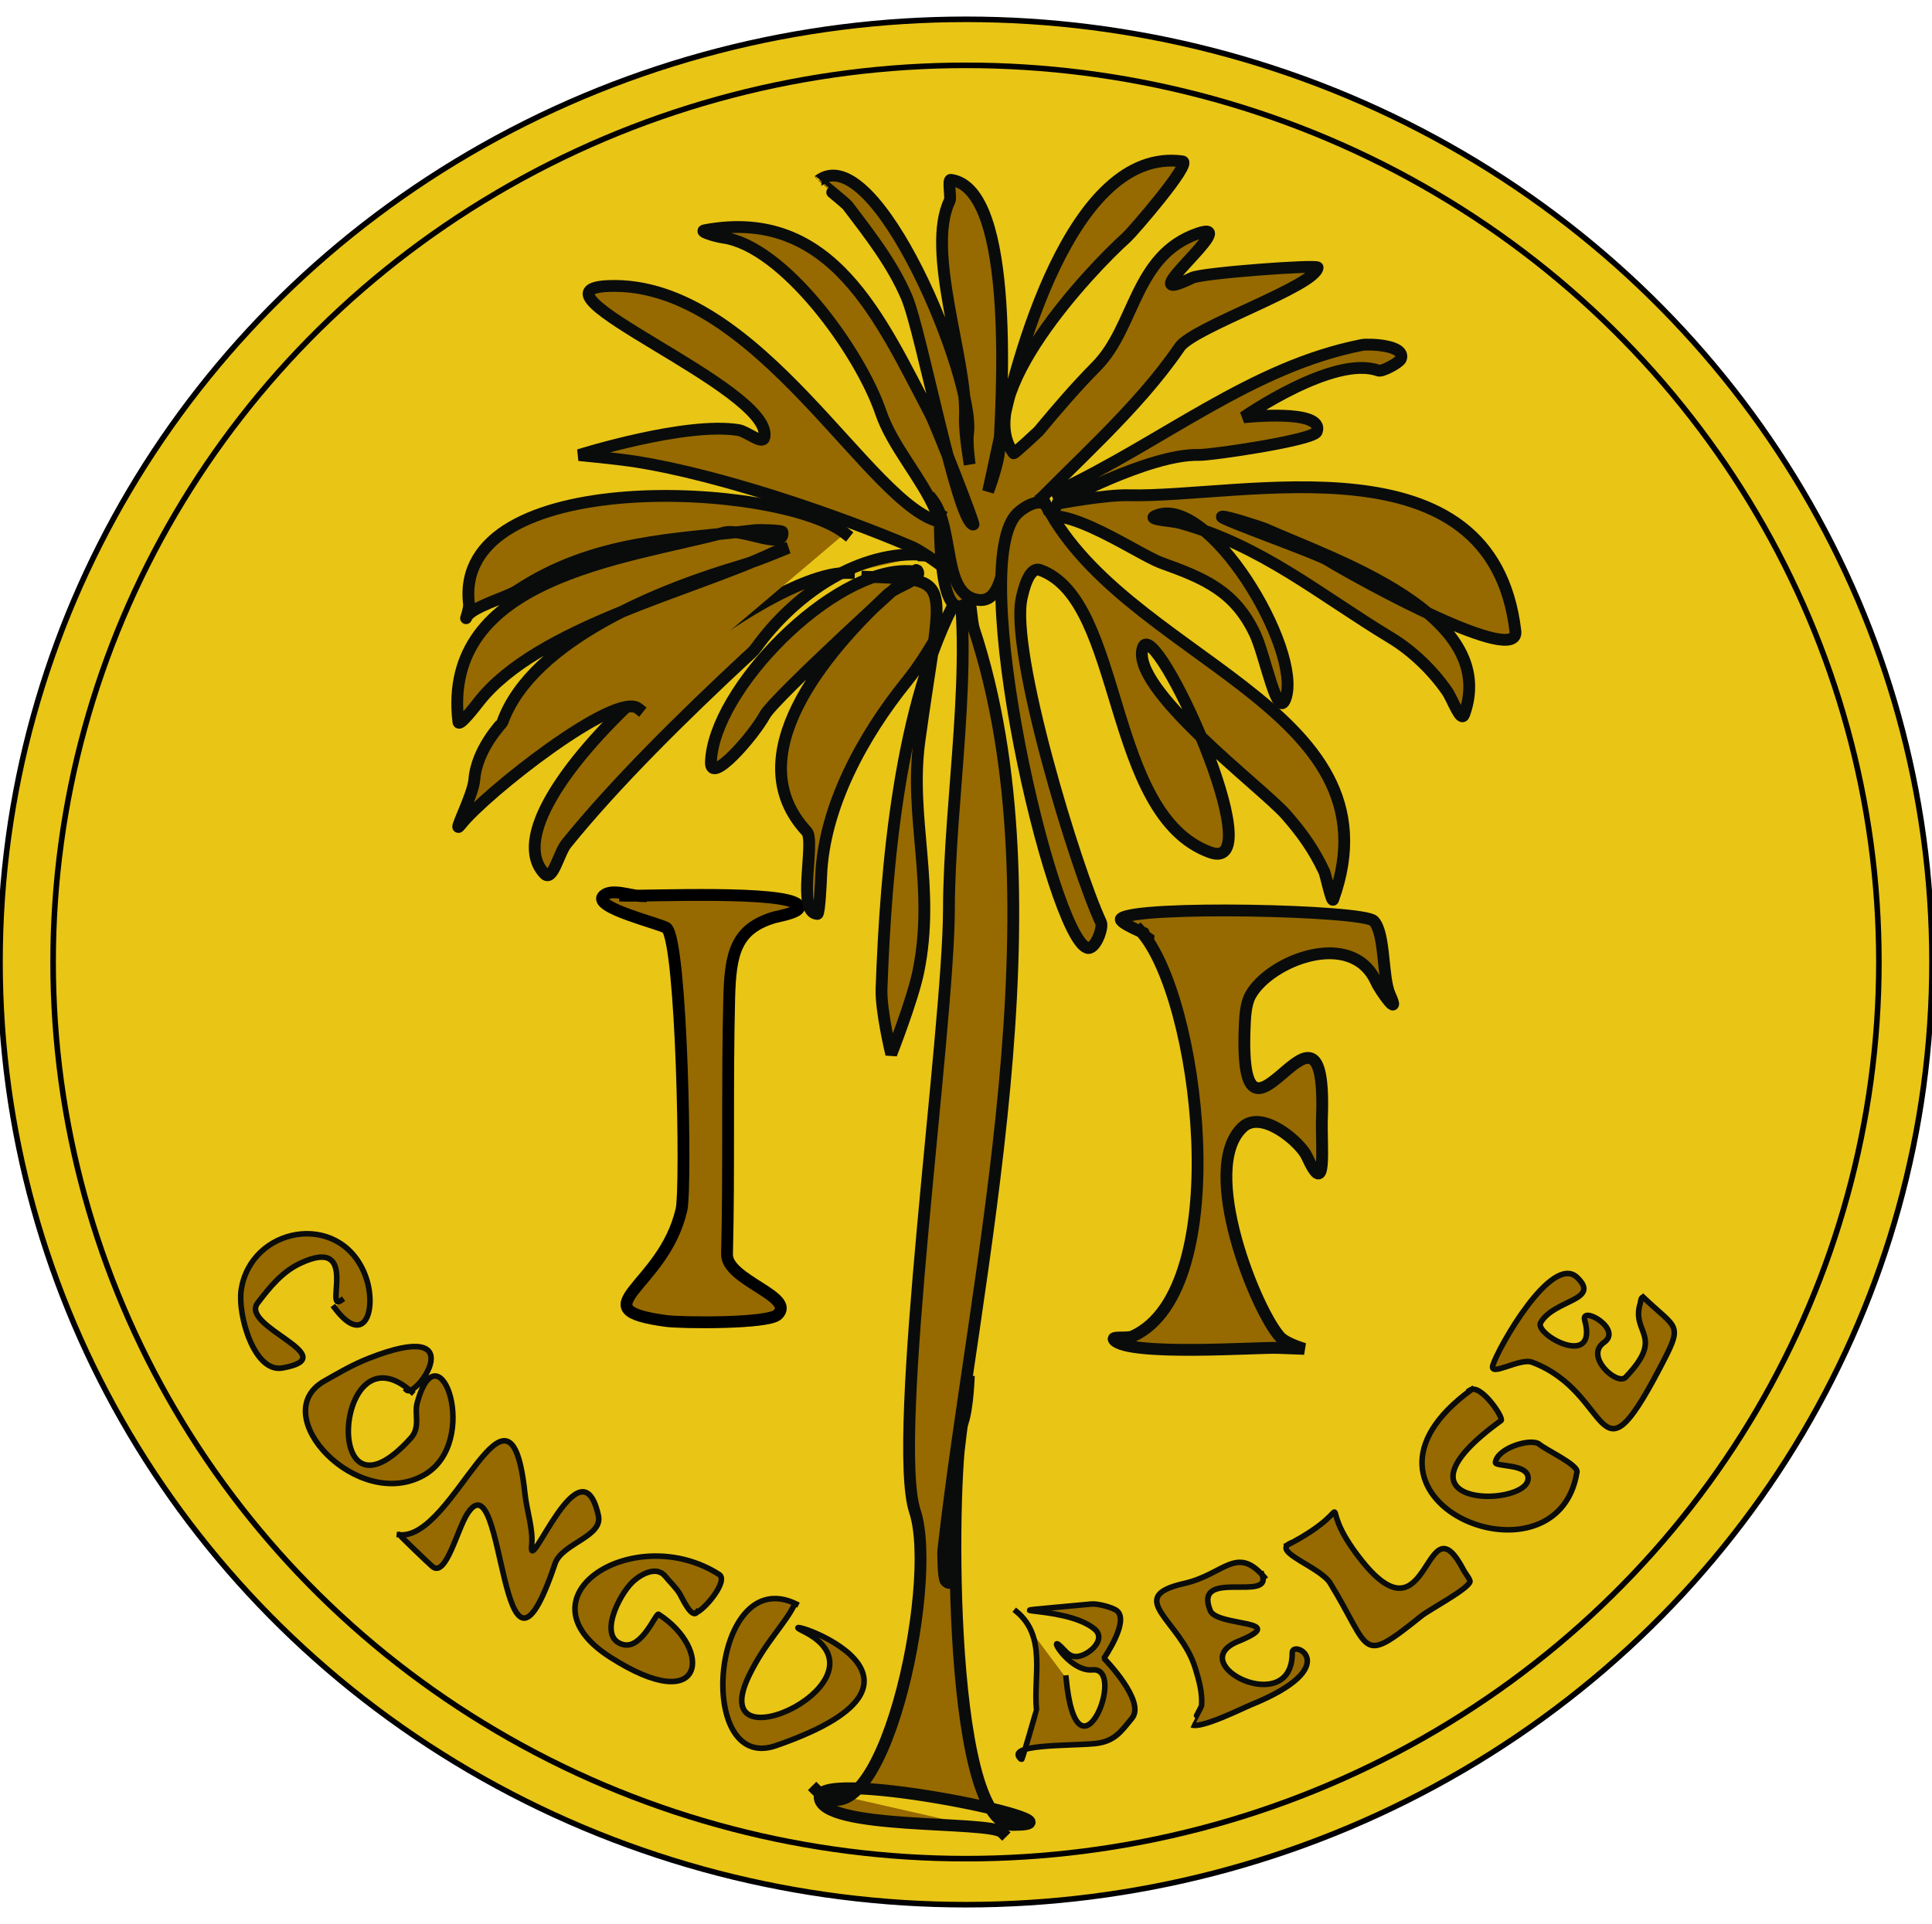 <svg xmlns="http://www.w3.org/2000/svg" width="375pt" height="373.5pt" viewBox="0 0 375 373.5"><ellipse id="shape0" transform="translate(0, 3.75)" rx="187.5" ry="183" cx="187.5" cy="183" fill="#e9c516" fill-rule="evenodd" stroke="#000" stroke-width="1.08" stroke-linecap="square" stroke-linejoin="bevel"/><path id="shape1" transform="translate(116.847, 173.233)" fill="#966a00" fill-rule="evenodd" stroke="#000" stroke-width="2.295" stroke-linecap="square" stroke-linejoin="bevel" d="M4.511 0.641C9.305 0.762 35.365 -0.42 38.069 2.422C39.374 3.795 34.229 4.606 33.307 4.888C26 7.122 24.91 11.777 24.691 20.533C24.275 37.117 24.68 53.787 24.268 70.221C24.14 75.325 37.776 78.463 34.077 81.981C32.201 83.766 15.357 83.601 12.428 83.201C-4.85 80.842 11.968 76.886 15.439 61.541C16.404 57.274 15.535 10.063 12.577 6.953C11.851 6.19 -2.139 2.955 0.281 0.653C1.838 -0.828 5.527 0.667 7.564 0.718"/><path id="shape2" transform="translate(216.15, 176.738)" fill="#966a00" fill-rule="evenodd" stroke="#0a0c0b" stroke-width="2.295" stroke-linecap="square" stroke-linejoin="bevel" d="M5.153 3.942C16.555 16.211 23.713 73.573 3.711 82.674C2.601 83.179 -0.698 82.538 0.132 83.431C3.056 86.576 28.005 84.785 31.814 84.924C33.55 84.988 37.022 85.115 37.022 85.115C37.022 85.115 33.517 84.108 32.334 82.835C27.725 77.876 16.409 50.107 25.062 42.066C28.812 38.581 36.273 45.031 37.504 47.737C41.527 56.58 40.242 45.691 40.44 40.3C41.585 9.032 24.289 54.072 25.432 22.883C25.508 20.789 25.608 18.218 26.554 16.488C30.232 9.759 46.215 3.419 50.952 13.831C51.851 15.806 55.791 21.112 53.633 16.37C52.109 13.02 52.768 4.496 50.496 2.052C48.516 -0.079 4.284 -1.031 1.467 1.587C0.66 2.337 6.789 4.734 6.787 4.778"/><path id="shape3" transform="translate(158.445, 101.375)" fill="#966a00" fill-rule="evenodd" stroke="#0a0c0b" stroke-width="2.295" stroke-linecap="square" stroke-linejoin="bevel" d="M0 246.135C12.432 258.621 23.866 206.297 19.144 192.027C14.477 177.925 25.69 98.516 25.741 75.125C25.787 53.955 30.762 26.535 27.027 7.644C26.798 6.486 25.752 -0.001 26.23 1.2653e-07C28.916 0.006 29.803 18.325 30.576 20.661C48.154 73.783 30.808 145.231 24.656 199.519C24.58 200.191 24.665 205.069 25.131 205.537C27.446 207.862 26.446 199.064 26.453 195.783C26.475 185.703 29.608 165.707 29.608 165.707C29.608 165.707 29.407 171.799 28.451 174.648C26.125 181.575 24.959 252.856 38.199 252.885C55.013 252.922 0.66 241.624 0.648 247.437C0.633 254.04 33.713 251.965 36.081 254.344"/><path id="shape4" transform="translate(137.989, 110.601)" fill="#966a00" fill-rule="evenodd" stroke="#0a0c0b" stroke-width="2.295" stroke-linecap="square" stroke-linejoin="bevel" d="M38.365 0.258C23.583 -0.272 0.51 23.174 0.002 37.324C-0.164 41.961 8.265 32.241 10.488 28.168C12.235 24.965 39.698 -0.254 39.937 0.002C41.619 1.809 36.103 3.118 34.296 4.8C22.232 16.029 5.016 36.227 18.583 50.803C20.341 52.691 16.53 66.668 20.666 66.817C21.086 66.832 21.379 60.005 21.397 59.498C21.88 46.021 29.577 32.119 37.905 21.806C40.662 18.392 42.971 14.563 45.019 10.81C46.011 8.991 48.866 3.468 47.873 5.287C36.591 25.964 33.962 57.722 33.116 81.326C32.962 85.612 35.004 94.051 35.004 94.051C35.004 94.051 39.142 83.51 40.267 77.989C43.615 61.557 38.432 48.199 40.462 33.305C44.851 1.109 47.743 2.001 30.356 1.377"/><path id="shape5" transform="translate(103.785, 107.632)" fill="#966a00" fill-rule="evenodd" stroke="#0a0c0b" stroke-width="2.295" stroke-linecap="square" stroke-linejoin="bevel" d="M60.992 3.593C43.043 2.95 -10.623 48.532 1.865 61.948C3.498 63.702 4.629 58.028 6.135 56.163C15.636 44.397 28.919 31.335 40.863 20.217C41.556 19.572 42.376 18.931 42.97 18.105C50.032 8.293 61.967 -0.435 74.559 0.017C74.818 0.026 75.499 -0.071 75.489 0.206"/><path id="shape6" transform="translate(88.75, 96.268)" fill="#966a00" fill-rule="evenodd" stroke="#0a0c0b" stroke-width="2.295" stroke-linecap="square" stroke-linejoin="bevel" d="M75.27 7.261C62.663 -2.63 -0.981 -6.048 2.285 21.013C2.394 21.911 1.436 24.526 1.741 23.674C2.473 21.627 9.617 19.721 11.61 18.404C26.647 8.472 42.647 8.48 57.893 6.64C58.392 6.579 63.086 6.661 63.127 6.997C63.58 10.754 55.429 6.151 51.773 7.131C32.657 12.257 -3.166 15.777 0.225 43.877C0.353 44.938 3.585 40.718 4.198 39.937C15.592 25.416 45.778 18.38 61.268 11.052C62.21 10.606 64.24 10.075 64.24 10.075C64.24 10.075 58.252 12.609 55.14 13.522C40.362 17.855 14.563 27.743 8.762 43.959C8.691 44.158 3.779 49.088 3.312 55.121C3.077 58.152 -1.219 66.237 0.657 63.845C5.461 57.722 30.733 37.82 35.131 41.271"/><path id="shape7" transform="translate(112.367, 55.503)" fill="#966a00" fill-rule="evenodd" stroke="#0a0c0b" stroke-width="2.295" stroke-linecap="square" stroke-linejoin="bevel" d="M70.493 45.876C56.827 43.678 34.912 -1.084 5.789 0.02C-12.181 0.701 37.553 19.749 36.016 29.306C35.739 31.022 32.687 28.261 30.97 27.985C20.654 26.326 0 32.84 0 32.84C0 32.84 7.571 33.549 11.322 34.152C27.219 36.71 49.683 44.257 64.794 50.726C66.507 51.459 78.557 59.186 75.069 61.707C69.466 65.757 70.118 43.991 70.044 44.447"/><path id="shape8" transform="translate(136.52, 31.182)" fill="#966a00" fill-rule="evenodd" stroke="#0a0c0b" stroke-width="2.295" stroke-linecap="square" stroke-linejoin="bevel" d="M45.891 68.769C45.467 69.734 45.372 68.603 45.138 68.056C42.357 61.561 36.681 55.453 34.445 48.877C30.449 37.121 15.619 16.544 3.774 14.923C2.525 14.752 -0.978 13.749 0.261 13.517C25.022 8.862 34.495 31.04 44.019 49.145C45.247 51.479 52.79 70.724 52.422 70.673C49.268 70.242 42.339 33.22 39.472 26.523C36.679 19.998 32.424 14.558 28.009 8.744C27.644 8.263 22.299 3.913 22.302 3.911C33.454 -4.557 52.808 42.455 51.375 52.93C51.101 54.936 51.703 58.996 51.703 58.996C51.703 58.996 50.631 52.825 50.772 49.721C51.265 38.849 43.055 17.443 47.829 7.75C48.099 7.203 47.409 3.64 48.033 3.725C60.812 5.473 57.79 48.115 57.429 56.074C57.302 58.884 55.271 64.231 55.271 64.231C55.271 64.231 56.78 57.416 57.482 53.997C60.537 39.12 71.398 -2.805 92.985 0.148C94.934 0.415 83.247 13.917 82.17 14.88C75.064 21.23 51.92 45.867 60.224 56.804C60.347 56.965 65.054 52.545 65.098 52.492C68.812 48.034 72.311 43.952 76.316 39.9C83.87 32.255 83.672 18.325 96.053 14.116C105.029 11.064 81.727 29.137 94.872 22.754C96.861 21.788 119.312 20.153 119.229 20.76C118.732 24.391 95.104 32.324 92.453 36.202C84.07 48.466 71.828 58.806 61.727 69.515C57.643 73.845 59.217 86.077 53.319 85.27C46.287 84.308 48.8 71.538 44.508 65.885"/><path id="shape9" transform="translate(199.053, 66.893)" fill="#966a00" fill-rule="evenodd" stroke="#0a0c0b" stroke-width="2.295" stroke-linecap="square" stroke-linejoin="bevel" d="M5.98 28.584C26.878 18.758 43.743 4.325 65.335 0.071C66.487 -0.156 73.853 0.02 72.858 2.782C72.614 3.46 69.262 5.324 68.479 5.042C59.793 1.912 42.312 14.121 42.312 14.121C42.312 14.121 58.161 12.37 56.524 16.912C55.932 18.554 36.032 21.476 33.65 21.419C23.991 21.185 6.251 30.875 6.251 30.875C6.251 30.875 15.385 29.137 19.998 29.249C42.177 29.784 90.537 17.203 95.082 55.621C95.904 62.561 65.927 46.229 58.536 41.765C56.371 40.458 37.92 33.917 38.093 33.439C38.254 32.992 45.956 35.522 46.684 35.849C59.603 41.66 92.178 52.267 85.146 71.782C84.515 73.532 82.884 68.826 81.827 67.295C79.028 63.245 75.068 59.432 70.899 56.914C57.076 48.566 45.911 39.022 29.986 34.63C28.365 34.183 23.601 34.004 25.123 33.289C35.371 28.47 53.861 59.303 50.459 68.742C48.893 73.089 46.527 60.378 44.561 56.197C40.63 47.837 34.728 45.387 26.372 42.376C21.322 40.556 3.748 27.93 0.91 35.805C-2.66 45.711 5.341 33.4 6.601 29.904C6.878 29.135 8.293 27.295 7.553 27.643"/><path id="shape10" transform="translate(194.324, 96.718)" fill="#966a00" fill-rule="evenodd" stroke="#0a0c0b" stroke-width="2.295" stroke-linecap="square" stroke-linejoin="bevel" d="M8.068 0C22.769 31.266 78.099 40.016 64.448 77.897C64.178 78.644 62.996 73.096 62.702 72.47C60.663 68.133 58.393 64.982 55.298 61.439C50.709 56.184 24.699 36.785 27.524 28.946C29.818 22.579 52.895 73.186 40.598 68.754C20.36 61.461 23.912 19.83 7.569 13.941C5.33 13.134 4.268 18.179 4.014 19.24C1.544 29.546 14.489 71.953 19.381 82.358C19.851 83.357 18.262 87.85 16.651 87.269C9.814 84.805 -6.972 12.579 3.184 2.901C4.605 1.547 7.905 -0.347 8.922 1.816"/><ellipse id="shape11" transform="translate(10.307, 12.685)" rx="177.193" ry="174.065" cx="177.193" cy="174.065" fill="none" stroke="#000" stroke-width="1.08" stroke-linecap="square" stroke-linejoin="bevel"/><path id="shape12" transform="translate(46.716, 239.502)" fill="#966a00" fill-rule="evenodd" stroke="#0a0c0b" stroke-width="1.08" stroke-linecap="square" stroke-linejoin="bevel" d="M18.205 14.354C24.255 22.497 26.698 14.111 24.009 7.644C18.967 -4.483 1.899 -1.287 0.094 10.953C-0.595 15.621 2.55 27.043 8.097 26.06C20.451 23.871 -0.257 18.082 3.294 13.445C5.583 10.456 7.978 7.434 11.52 5.76C23.233 0.223 16.13 15.446 19.535 12.917"/><path id="shape13" transform="translate(59.293, 261.397)" fill="#966a00" fill-rule="evenodd" stroke="#0a0c0b" stroke-width="1.08" stroke-linecap="square" stroke-linejoin="bevel" d="M20.622 8.817C5.665 -4.63 2.896 37.295 20.46 17.759C22.375 15.629 21.089 13.088 21.691 10.902C25.917 -4.453 34.212 18.582 22.985 24.962C10.181 32.239 -7.789 13.21 3.647 6.712C6.523 5.077 9.106 3.542 12.299 2.286C32.73 -5.753 21.5 10.125 19.646 8.459"/><path id="shape14" transform="translate(77.514, 279.696)" fill="#966a00" fill-rule="evenodd" stroke="#0a0c0b" stroke-width="1.08" stroke-linecap="square" stroke-linejoin="bevel" d="M0 18.242C10.65 19.376 21.478 -17.221 24.372 10.238C24.715 13.493 26.008 17.244 25.684 20.28C24.966 27.03 35.298 -0.688 38.636 14.544C39.532 18.636 31.546 19.898 30.21 23.868C19.281 56.33 20.694 2.454 13.179 14.186C11.198 17.279 9.059 26.508 6.454 24.446C5.924 24.027 0.055 18.395 0.109 18.312"/><path id="shape15" transform="translate(111.603, 302.078)" fill="#966a00" fill-rule="evenodd" stroke="#0a0c0b" stroke-width="1.08" stroke-linecap="square" stroke-linejoin="bevel" d="M23.358 11.036C24.949 10.687 29.906 4.803 27.985 3.572C11.695 -6.863 -11.733 7.727 6.822 19.613C25.453 31.547 26.714 18.016 16.216 11.292C15.706 10.965 13.025 18.108 9.375 17.184C4.314 15.903 8.546 7.505 11.194 5.008C12.746 3.544 15.812 1.789 17.55 3.942C18.495 5.112 19.621 6.119 20.353 7.348C20.817 8.127 22.713 12.401 23.73 10.814"/><path id="shape16" transform="translate(140.31, 310.324)" fill="#966a00" fill-rule="evenodd" stroke="#0a0c0b" stroke-width="1.08" stroke-linecap="square" stroke-linejoin="bevel" d="M14.203 1.038C-2.232 -6.955 -5.525 34.022 10.274 28.562C49.474 15.014 8.126 2.693 15.449 6.254C34.339 15.44 -4.037 33.682 5.085 14.926C8.268 8.38 12.02 5.04 13.965 1.04"/><path id="shape17" transform="translate(249.614, 293.526)" fill="#966a00" fill-rule="evenodd" stroke="#0a0c0b" stroke-width="1.08" stroke-linecap="square" stroke-linejoin="bevel" d="M0.192 6.45C15.92 -1.682 4.25 -3.616 14.73 9.488C28.117 26.226 26.856 -3.455 34.55 11.424C34.761 11.834 35.827 13.156 35.704 13.541C35.234 15.018 27.863 18.911 26.329 20.138C14.186 29.849 16.681 27.065 8.583 13.813C6.669 10.68 -2.57 7.818 0.691 6.132"/><path id="shape18" transform="translate(276.017, 269.681)" fill="#966a00" fill-rule="evenodd" stroke="#0a0c0b" stroke-width="1.08" stroke-linecap="square" stroke-linejoin="bevel" d="M9.672 0.021C-19.492 21.157 26.23 40.131 30.07 16.068C30.293 14.672 24.093 11.806 22.768 10.693C21.263 9.429 14.7 11.332 14.243 14.19C14.086 15.176 21.09 14.309 20.565 17.595C19.702 23.004 -7.995 22.99 15.344 6.076C15.941 5.643 11.331 -1.292 9.253 0.214"/><path id="shape19" transform="translate(289.705, 247.216)" fill="#966a00" fill-rule="evenodd" stroke="#0a0c0b" stroke-width="1.08" stroke-linecap="square" stroke-linejoin="bevel" d="M29.241 4.6C36.042 11.098 37.138 9.478 32.302 18.668C19.915 42.211 23.439 23.126 7.659 17.226C5.281 16.337 -0.683 20.225 0.064 17.799C1.123 14.366 11.493 -3.926 16.402 0.764C21.11 5.263 11.909 5.025 9.333 9.549C8.034 11.83 20.538 18.724 17.884 9.047C17.091 6.157 25.338 10.793 21.618 13.398C17.791 16.076 24.186 21.866 25.837 20.14C33.579 12.037 26.861 11.659 28.654 5.845C28.787 5.412 28.809 4.187 29.462 4.81"/><path id="shape20" transform="translate(224.524, 303.291)" fill="#966a00" fill-rule="evenodd" stroke="#0a0c0b" stroke-width="1.08" stroke-linecap="square" stroke-linejoin="bevel" d="M20.846 2.846C15.477 -3.413 13.08 2.349 5.346 4.096C-6.513 6.773 4.653 11.293 7.466 20.498C8.222 22.971 8.889 25.33 8.698 27.834C8.684 28.008 6.765 31.546 6.777 31.551C8.648 32.338 16.537 28.367 18.411 27.603C36.657 20.161 26.281 14.829 26.299 17.554C26.386 30.444 4.962 19.759 15.799 15.34C26.272 11.069 11.686 12.552 10.39 9.373C6.98 1.012 22.703 7.915 20.417 2.308"/><path id="shape21" transform="translate(197.279, 311.375)" fill="#966a00" fill-rule="evenodd" stroke="#0a0c0b" stroke-width="1.08" stroke-linecap="square" stroke-linejoin="bevel" d="M0 1.452C5.895 6.316 3.276 13.956 3.906 20.523C3.911 20.578 1.124 30.326 1.001 30.224C-2.726 27.149 10.35 27.573 15.16 27.112C19.085 26.736 20.315 24.748 22.446 22.165C25.17 18.863 16.991 10.54 16.991 10.54C16.991 10.54 21.981 3.362 19.527 1.336C18.685 0.642 15.752 -0.103 14.55 0.012C-9.511 2.317 9.007 -0.22 15.152 4.85C17.784 7.022 13.531 10.422 11.369 10.201C10.484 10.111 9.879 9.589 9.311 8.966C5.308 4.573 9.976 13.244 14.758 12.786C21.672 12.124 11.768 36.54 9.645 14.385"/></svg>